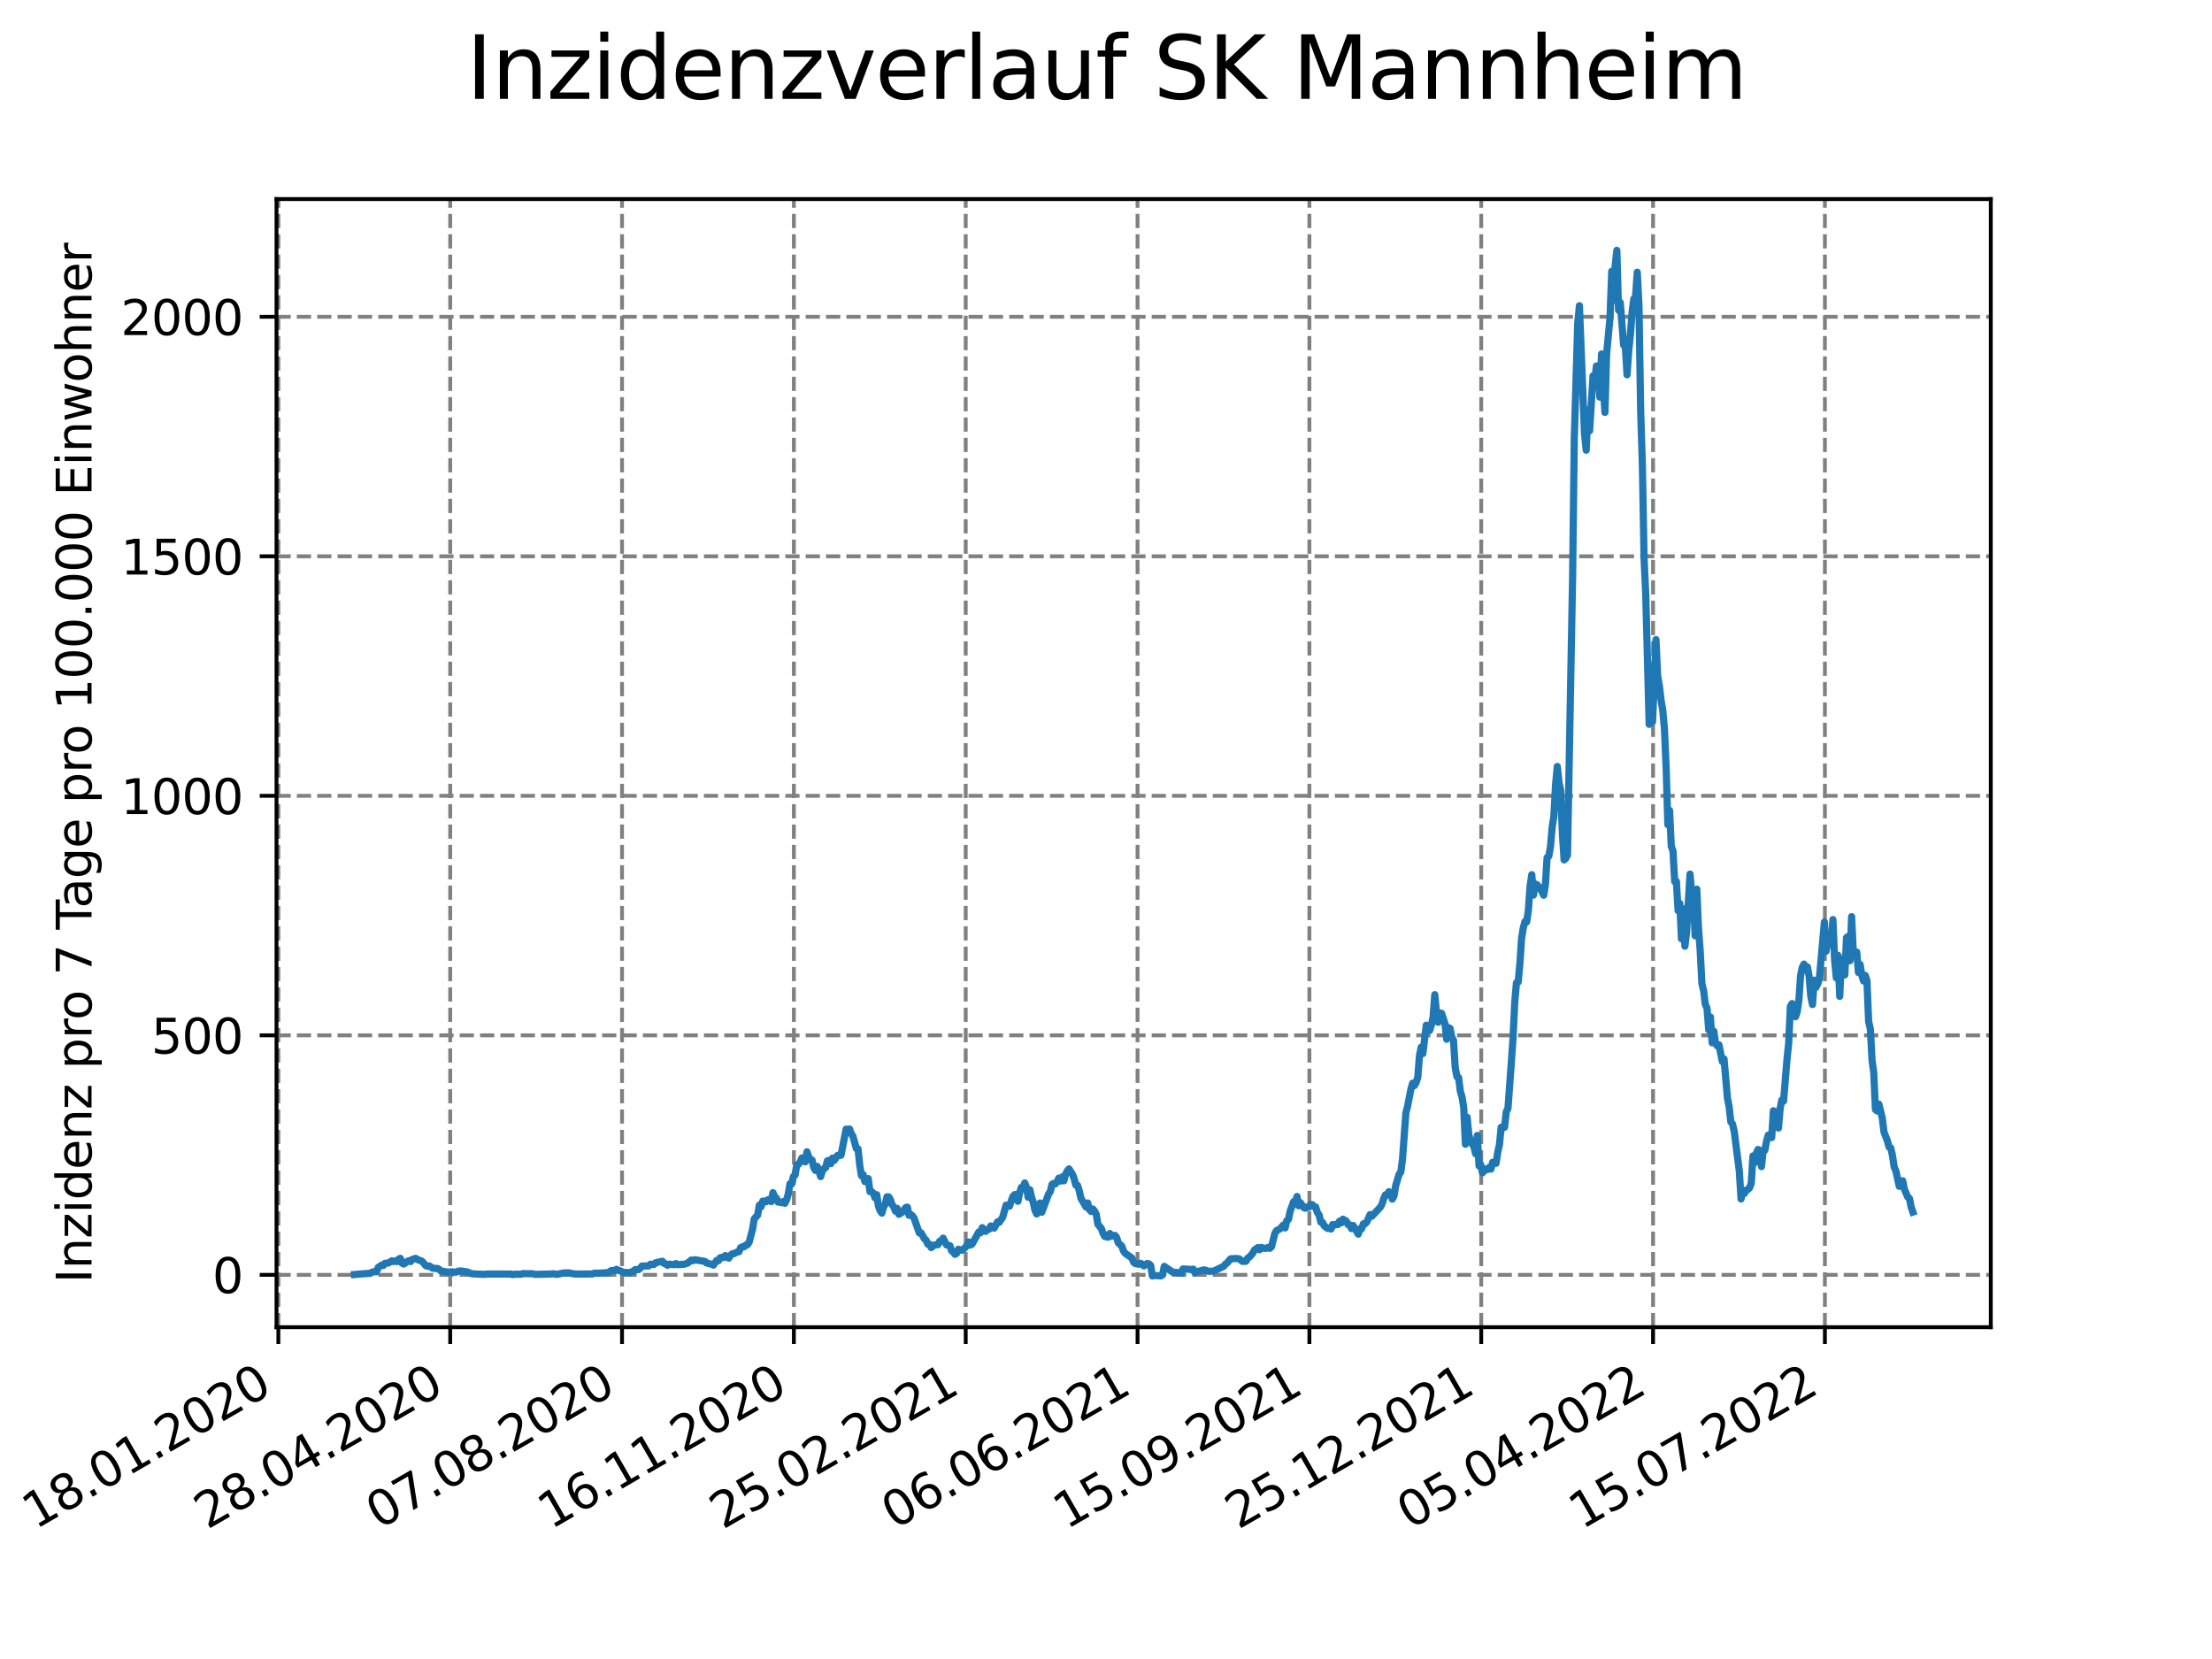 <?xml version="1.0" encoding="utf-8" standalone="no"?>
<!DOCTYPE svg PUBLIC "-//W3C//DTD SVG 1.1//EN"
  "http://www.w3.org/Graphics/SVG/1.1/DTD/svg11.dtd">
<svg xmlns:xlink="http://www.w3.org/1999/xlink" width="460.8pt" height="345.6pt" viewBox="0 0 460.8 345.6" xmlns="http://www.w3.org/2000/svg" version="1.1">
 <defs>
  <style type="text/css">*{stroke-linejoin: round; stroke-linecap: butt}</style>
 </defs>
 <g id="figure_1">
  <g id="patch_1">
   <path d="M 0 345.6 
L 460.8 345.6 
L 460.8 0 
L 0 0 
z
" style="fill: #ffffff"/>
  </g>
  <g id="axes_1">
   <g id="patch_2">
    <path d="M 57.6 276.48 
L 414.72 276.48 
L 414.72 41.472 
L 57.6 41.472 
z
" style="fill: #ffffff"/>
   </g>
   <g id="matplotlib.axis_1">
    <g id="xtick_1">
     <g id="line2d_1">
      <path d="M 57.987 276.48 
L 57.987 41.472 
" clip-path="url(#pa9a38a5e68)" style="fill: none; stroke-dasharray: 2.96,1.28; stroke-dashoffset: 0; stroke: #808080; stroke-width: 0.8"/>
     </g>
     <g id="line2d_2">
      <defs>
       <path id="m9f53b24ced" d="M 0 0 
L 0 3.5 
" style="stroke: #000000; stroke-width: 0.8"/>
      </defs>
      <g>
       <use xlink:href="#m9f53b24ced" x="57.987" y="276.48" style="stroke: #000000; stroke-width: 0.8"/>
      </g>
     </g>
     <g id="text_1">
      <!-- 18.01.2020 -->
      <g transform="translate(7.362 318.689)rotate(-30)scale(0.1 -0.1)">
       <defs>
        <path id="DejaVuSans-31" d="M 794 531 
L 1825 531 
L 1825 4091 
L 703 3866 
L 703 4441 
L 1819 4666 
L 2450 4666 
L 2450 531 
L 3481 531 
L 3481 0 
L 794 0 
L 794 531 
z
" transform="scale(0.016)"/>
        <path id="DejaVuSans-38" d="M 2034 2216 
Q 1584 2216 1326 1975 
Q 1069 1734 1069 1313 
Q 1069 891 1326 650 
Q 1584 409 2034 409 
Q 2484 409 2743 651 
Q 3003 894 3003 1313 
Q 3003 1734 2745 1975 
Q 2488 2216 2034 2216 
z
M 1403 2484 
Q 997 2584 770 2862 
Q 544 3141 544 3541 
Q 544 4100 942 4425 
Q 1341 4750 2034 4750 
Q 2731 4750 3128 4425 
Q 3525 4100 3525 3541 
Q 3525 3141 3298 2862 
Q 3072 2584 2669 2484 
Q 3125 2378 3379 2068 
Q 3634 1759 3634 1313 
Q 3634 634 3220 271 
Q 2806 -91 2034 -91 
Q 1263 -91 848 271 
Q 434 634 434 1313 
Q 434 1759 690 2068 
Q 947 2378 1403 2484 
z
M 1172 3481 
Q 1172 3119 1398 2916 
Q 1625 2713 2034 2713 
Q 2441 2713 2670 2916 
Q 2900 3119 2900 3481 
Q 2900 3844 2670 4047 
Q 2441 4250 2034 4250 
Q 1625 4250 1398 4047 
Q 1172 3844 1172 3481 
z
" transform="scale(0.016)"/>
        <path id="DejaVuSans-2e" d="M 684 794 
L 1344 794 
L 1344 0 
L 684 0 
L 684 794 
z
" transform="scale(0.016)"/>
        <path id="DejaVuSans-30" d="M 2034 4250 
Q 1547 4250 1301 3770 
Q 1056 3291 1056 2328 
Q 1056 1369 1301 889 
Q 1547 409 2034 409 
Q 2525 409 2770 889 
Q 3016 1369 3016 2328 
Q 3016 3291 2770 3770 
Q 2525 4250 2034 4250 
z
M 2034 4750 
Q 2819 4750 3233 4129 
Q 3647 3509 3647 2328 
Q 3647 1150 3233 529 
Q 2819 -91 2034 -91 
Q 1250 -91 836 529 
Q 422 1150 422 2328 
Q 422 3509 836 4129 
Q 1250 4750 2034 4750 
z
" transform="scale(0.016)"/>
        <path id="DejaVuSans-32" d="M 1228 531 
L 3431 531 
L 3431 0 
L 469 0 
L 469 531 
Q 828 903 1448 1529 
Q 2069 2156 2228 2338 
Q 2531 2678 2651 2914 
Q 2772 3150 2772 3378 
Q 2772 3750 2511 3984 
Q 2250 4219 1831 4219 
Q 1534 4219 1204 4116 
Q 875 4013 500 3803 
L 500 4441 
Q 881 4594 1212 4672 
Q 1544 4750 1819 4750 
Q 2544 4750 2975 4387 
Q 3406 4025 3406 3419 
Q 3406 3131 3298 2873 
Q 3191 2616 2906 2266 
Q 2828 2175 2409 1742 
Q 1991 1309 1228 531 
z
" transform="scale(0.016)"/>
       </defs>
       <use xlink:href="#DejaVuSans-31"/>
       <use xlink:href="#DejaVuSans-38" x="63.623"/>
       <use xlink:href="#DejaVuSans-2e" x="127.246"/>
       <use xlink:href="#DejaVuSans-30" x="159.033"/>
       <use xlink:href="#DejaVuSans-31" x="222.656"/>
       <use xlink:href="#DejaVuSans-2e" x="286.279"/>
       <use xlink:href="#DejaVuSans-32" x="318.066"/>
       <use xlink:href="#DejaVuSans-30" x="381.689"/>
       <use xlink:href="#DejaVuSans-32" x="445.312"/>
       <use xlink:href="#DejaVuSans-30" x="508.936"/>
      </g>
     </g>
    </g>
    <g id="xtick_2">
     <g id="line2d_3">
      <path d="M 93.784 276.48 
L 93.784 41.472 
" clip-path="url(#pa9a38a5e68)" style="fill: none; stroke-dasharray: 2.96,1.28; stroke-dashoffset: 0; stroke: #808080; stroke-width: 0.8"/>
     </g>
     <g id="line2d_4">
      <g>
       <use xlink:href="#m9f53b24ced" x="93.784" y="276.48" style="stroke: #000000; stroke-width: 0.8"/>
      </g>
     </g>
     <g id="text_2">
      <!-- 28.04.2020 -->
      <g transform="translate(43.159 318.689)rotate(-30)scale(0.1 -0.1)">
       <defs>
        <path id="DejaVuSans-34" d="M 2419 4116 
L 825 1625 
L 2419 1625 
L 2419 4116 
z
M 2253 4666 
L 3047 4666 
L 3047 1625 
L 3713 1625 
L 3713 1100 
L 3047 1100 
L 3047 0 
L 2419 0 
L 2419 1100 
L 313 1100 
L 313 1709 
L 2253 4666 
z
" transform="scale(0.016)"/>
       </defs>
       <use xlink:href="#DejaVuSans-32"/>
       <use xlink:href="#DejaVuSans-38" x="63.623"/>
       <use xlink:href="#DejaVuSans-2e" x="127.246"/>
       <use xlink:href="#DejaVuSans-30" x="159.033"/>
       <use xlink:href="#DejaVuSans-34" x="222.656"/>
       <use xlink:href="#DejaVuSans-2e" x="286.279"/>
       <use xlink:href="#DejaVuSans-32" x="318.066"/>
       <use xlink:href="#DejaVuSans-30" x="381.689"/>
       <use xlink:href="#DejaVuSans-32" x="445.312"/>
       <use xlink:href="#DejaVuSans-30" x="508.936"/>
      </g>
     </g>
    </g>
    <g id="xtick_3">
     <g id="line2d_5">
      <path d="M 129.581 276.48 
L 129.581 41.472 
" clip-path="url(#pa9a38a5e68)" style="fill: none; stroke-dasharray: 2.96,1.28; stroke-dashoffset: 0; stroke: #808080; stroke-width: 0.8"/>
     </g>
     <g id="line2d_6">
      <g>
       <use xlink:href="#m9f53b24ced" x="129.581" y="276.48" style="stroke: #000000; stroke-width: 0.8"/>
      </g>
     </g>
     <g id="text_3">
      <!-- 07.08.2020 -->
      <g transform="translate(78.956 318.689)rotate(-30)scale(0.1 -0.1)">
       <defs>
        <path id="DejaVuSans-37" d="M 525 4666 
L 3525 4666 
L 3525 4397 
L 1831 0 
L 1172 0 
L 2766 4134 
L 525 4134 
L 525 4666 
z
" transform="scale(0.016)"/>
       </defs>
       <use xlink:href="#DejaVuSans-30"/>
       <use xlink:href="#DejaVuSans-37" x="63.623"/>
       <use xlink:href="#DejaVuSans-2e" x="127.246"/>
       <use xlink:href="#DejaVuSans-30" x="159.033"/>
       <use xlink:href="#DejaVuSans-38" x="222.656"/>
       <use xlink:href="#DejaVuSans-2e" x="286.279"/>
       <use xlink:href="#DejaVuSans-32" x="318.066"/>
       <use xlink:href="#DejaVuSans-30" x="381.689"/>
       <use xlink:href="#DejaVuSans-32" x="445.312"/>
       <use xlink:href="#DejaVuSans-30" x="508.936"/>
      </g>
     </g>
    </g>
    <g id="xtick_4">
     <g id="line2d_7">
      <path d="M 165.378 276.48 
L 165.378 41.472 
" clip-path="url(#pa9a38a5e68)" style="fill: none; stroke-dasharray: 2.96,1.28; stroke-dashoffset: 0; stroke: #808080; stroke-width: 0.8"/>
     </g>
     <g id="line2d_8">
      <g>
       <use xlink:href="#m9f53b24ced" x="165.378" y="276.48" style="stroke: #000000; stroke-width: 0.8"/>
      </g>
     </g>
     <g id="text_4">
      <!-- 16.11.2020 -->
      <g transform="translate(114.753 318.689)rotate(-30)scale(0.1 -0.1)">
       <defs>
        <path id="DejaVuSans-36" d="M 2113 2584 
Q 1688 2584 1439 2293 
Q 1191 2003 1191 1497 
Q 1191 994 1439 701 
Q 1688 409 2113 409 
Q 2538 409 2786 701 
Q 3034 994 3034 1497 
Q 3034 2003 2786 2293 
Q 2538 2584 2113 2584 
z
M 3366 4563 
L 3366 3988 
Q 3128 4100 2886 4159 
Q 2644 4219 2406 4219 
Q 1781 4219 1451 3797 
Q 1122 3375 1075 2522 
Q 1259 2794 1537 2939 
Q 1816 3084 2150 3084 
Q 2853 3084 3261 2657 
Q 3669 2231 3669 1497 
Q 3669 778 3244 343 
Q 2819 -91 2113 -91 
Q 1303 -91 875 529 
Q 447 1150 447 2328 
Q 447 3434 972 4092 
Q 1497 4750 2381 4750 
Q 2619 4750 2861 4703 
Q 3103 4656 3366 4563 
z
" transform="scale(0.016)"/>
       </defs>
       <use xlink:href="#DejaVuSans-31"/>
       <use xlink:href="#DejaVuSans-36" x="63.623"/>
       <use xlink:href="#DejaVuSans-2e" x="127.246"/>
       <use xlink:href="#DejaVuSans-31" x="159.033"/>
       <use xlink:href="#DejaVuSans-31" x="222.656"/>
       <use xlink:href="#DejaVuSans-2e" x="286.279"/>
       <use xlink:href="#DejaVuSans-32" x="318.066"/>
       <use xlink:href="#DejaVuSans-30" x="381.689"/>
       <use xlink:href="#DejaVuSans-32" x="445.312"/>
       <use xlink:href="#DejaVuSans-30" x="508.936"/>
      </g>
     </g>
    </g>
    <g id="xtick_5">
     <g id="line2d_9">
      <path d="M 201.175 276.48 
L 201.175 41.472 
" clip-path="url(#pa9a38a5e68)" style="fill: none; stroke-dasharray: 2.96,1.28; stroke-dashoffset: 0; stroke: #808080; stroke-width: 0.8"/>
     </g>
     <g id="line2d_10">
      <g>
       <use xlink:href="#m9f53b24ced" x="201.175" y="276.48" style="stroke: #000000; stroke-width: 0.8"/>
      </g>
     </g>
     <g id="text_5">
      <!-- 25.02.2021 -->
      <g transform="translate(150.55 318.689)rotate(-30)scale(0.1 -0.1)">
       <defs>
        <path id="DejaVuSans-35" d="M 691 4666 
L 3169 4666 
L 3169 4134 
L 1269 4134 
L 1269 2991 
Q 1406 3038 1543 3061 
Q 1681 3084 1819 3084 
Q 2600 3084 3056 2656 
Q 3513 2228 3513 1497 
Q 3513 744 3044 326 
Q 2575 -91 1722 -91 
Q 1428 -91 1123 -41 
Q 819 9 494 109 
L 494 744 
Q 775 591 1075 516 
Q 1375 441 1709 441 
Q 2250 441 2565 725 
Q 2881 1009 2881 1497 
Q 2881 1984 2565 2268 
Q 2250 2553 1709 2553 
Q 1456 2553 1204 2497 
Q 953 2441 691 2322 
L 691 4666 
z
" transform="scale(0.016)"/>
       </defs>
       <use xlink:href="#DejaVuSans-32"/>
       <use xlink:href="#DejaVuSans-35" x="63.623"/>
       <use xlink:href="#DejaVuSans-2e" x="127.246"/>
       <use xlink:href="#DejaVuSans-30" x="159.033"/>
       <use xlink:href="#DejaVuSans-32" x="222.656"/>
       <use xlink:href="#DejaVuSans-2e" x="286.279"/>
       <use xlink:href="#DejaVuSans-32" x="318.066"/>
       <use xlink:href="#DejaVuSans-30" x="381.689"/>
       <use xlink:href="#DejaVuSans-32" x="445.312"/>
       <use xlink:href="#DejaVuSans-31" x="508.936"/>
      </g>
     </g>
    </g>
    <g id="xtick_6">
     <g id="line2d_11">
      <path d="M 236.972 276.48 
L 236.972 41.472 
" clip-path="url(#pa9a38a5e68)" style="fill: none; stroke-dasharray: 2.96,1.28; stroke-dashoffset: 0; stroke: #808080; stroke-width: 0.8"/>
     </g>
     <g id="line2d_12">
      <g>
       <use xlink:href="#m9f53b24ced" x="236.972" y="276.48" style="stroke: #000000; stroke-width: 0.8"/>
      </g>
     </g>
     <g id="text_6">
      <!-- 06.06.2021 -->
      <g transform="translate(186.347 318.689)rotate(-30)scale(0.1 -0.1)">
       <use xlink:href="#DejaVuSans-30"/>
       <use xlink:href="#DejaVuSans-36" x="63.623"/>
       <use xlink:href="#DejaVuSans-2e" x="127.246"/>
       <use xlink:href="#DejaVuSans-30" x="159.033"/>
       <use xlink:href="#DejaVuSans-36" x="222.656"/>
       <use xlink:href="#DejaVuSans-2e" x="286.279"/>
       <use xlink:href="#DejaVuSans-32" x="318.066"/>
       <use xlink:href="#DejaVuSans-30" x="381.689"/>
       <use xlink:href="#DejaVuSans-32" x="445.312"/>
       <use xlink:href="#DejaVuSans-31" x="508.936"/>
      </g>
     </g>
    </g>
    <g id="xtick_7">
     <g id="line2d_13">
      <path d="M 272.769 276.48 
L 272.769 41.472 
" clip-path="url(#pa9a38a5e68)" style="fill: none; stroke-dasharray: 2.96,1.28; stroke-dashoffset: 0; stroke: #808080; stroke-width: 0.8"/>
     </g>
     <g id="line2d_14">
      <g>
       <use xlink:href="#m9f53b24ced" x="272.769" y="276.48" style="stroke: #000000; stroke-width: 0.8"/>
      </g>
     </g>
     <g id="text_7">
      <!-- 15.09.2021 -->
      <g transform="translate(222.144 318.689)rotate(-30)scale(0.1 -0.1)">
       <defs>
        <path id="DejaVuSans-39" d="M 703 97 
L 703 672 
Q 941 559 1184 500 
Q 1428 441 1663 441 
Q 2288 441 2617 861 
Q 2947 1281 2994 2138 
Q 2813 1869 2534 1725 
Q 2256 1581 1919 1581 
Q 1219 1581 811 2004 
Q 403 2428 403 3163 
Q 403 3881 828 4315 
Q 1253 4750 1959 4750 
Q 2769 4750 3195 4129 
Q 3622 3509 3622 2328 
Q 3622 1225 3098 567 
Q 2575 -91 1691 -91 
Q 1453 -91 1209 -44 
Q 966 3 703 97 
z
M 1959 2075 
Q 2384 2075 2632 2365 
Q 2881 2656 2881 3163 
Q 2881 3666 2632 3958 
Q 2384 4250 1959 4250 
Q 1534 4250 1286 3958 
Q 1038 3666 1038 3163 
Q 1038 2656 1286 2365 
Q 1534 2075 1959 2075 
z
" transform="scale(0.016)"/>
       </defs>
       <use xlink:href="#DejaVuSans-31"/>
       <use xlink:href="#DejaVuSans-35" x="63.623"/>
       <use xlink:href="#DejaVuSans-2e" x="127.246"/>
       <use xlink:href="#DejaVuSans-30" x="159.033"/>
       <use xlink:href="#DejaVuSans-39" x="222.656"/>
       <use xlink:href="#DejaVuSans-2e" x="286.279"/>
       <use xlink:href="#DejaVuSans-32" x="318.066"/>
       <use xlink:href="#DejaVuSans-30" x="381.689"/>
       <use xlink:href="#DejaVuSans-32" x="445.312"/>
       <use xlink:href="#DejaVuSans-31" x="508.936"/>
      </g>
     </g>
    </g>
    <g id="xtick_8">
     <g id="line2d_15">
      <path d="M 308.566 276.48 
L 308.566 41.472 
" clip-path="url(#pa9a38a5e68)" style="fill: none; stroke-dasharray: 2.96,1.28; stroke-dashoffset: 0; stroke: #808080; stroke-width: 0.8"/>
     </g>
     <g id="line2d_16">
      <g>
       <use xlink:href="#m9f53b24ced" x="308.566" y="276.48" style="stroke: #000000; stroke-width: 0.8"/>
      </g>
     </g>
     <g id="text_8">
      <!-- 25.12.2021 -->
      <g transform="translate(257.941 318.689)rotate(-30)scale(0.1 -0.1)">
       <use xlink:href="#DejaVuSans-32"/>
       <use xlink:href="#DejaVuSans-35" x="63.623"/>
       <use xlink:href="#DejaVuSans-2e" x="127.246"/>
       <use xlink:href="#DejaVuSans-31" x="159.033"/>
       <use xlink:href="#DejaVuSans-32" x="222.656"/>
       <use xlink:href="#DejaVuSans-2e" x="286.279"/>
       <use xlink:href="#DejaVuSans-32" x="318.066"/>
       <use xlink:href="#DejaVuSans-30" x="381.689"/>
       <use xlink:href="#DejaVuSans-32" x="445.312"/>
       <use xlink:href="#DejaVuSans-31" x="508.936"/>
      </g>
     </g>
    </g>
    <g id="xtick_9">
     <g id="line2d_17">
      <path d="M 344.363 276.48 
L 344.363 41.472 
" clip-path="url(#pa9a38a5e68)" style="fill: none; stroke-dasharray: 2.96,1.28; stroke-dashoffset: 0; stroke: #808080; stroke-width: 0.8"/>
     </g>
     <g id="line2d_18">
      <g>
       <use xlink:href="#m9f53b24ced" x="344.363" y="276.48" style="stroke: #000000; stroke-width: 0.8"/>
      </g>
     </g>
     <g id="text_9">
      <!-- 05.04.2022 -->
      <g transform="translate(293.738 318.689)rotate(-30)scale(0.1 -0.1)">
       <use xlink:href="#DejaVuSans-30"/>
       <use xlink:href="#DejaVuSans-35" x="63.623"/>
       <use xlink:href="#DejaVuSans-2e" x="127.246"/>
       <use xlink:href="#DejaVuSans-30" x="159.033"/>
       <use xlink:href="#DejaVuSans-34" x="222.656"/>
       <use xlink:href="#DejaVuSans-2e" x="286.279"/>
       <use xlink:href="#DejaVuSans-32" x="318.066"/>
       <use xlink:href="#DejaVuSans-30" x="381.689"/>
       <use xlink:href="#DejaVuSans-32" x="445.312"/>
       <use xlink:href="#DejaVuSans-32" x="508.936"/>
      </g>
     </g>
    </g>
    <g id="xtick_10">
     <g id="line2d_19">
      <path d="M 380.16 276.48 
L 380.16 41.472 
" clip-path="url(#pa9a38a5e68)" style="fill: none; stroke-dasharray: 2.96,1.28; stroke-dashoffset: 0; stroke: #808080; stroke-width: 0.8"/>
     </g>
     <g id="line2d_20">
      <g>
       <use xlink:href="#m9f53b24ced" x="380.16" y="276.48" style="stroke: #000000; stroke-width: 0.8"/>
      </g>
     </g>
     <g id="text_10">
      <!-- 15.07.2022 -->
      <g transform="translate(329.535 318.689)rotate(-30)scale(0.1 -0.1)">
       <use xlink:href="#DejaVuSans-31"/>
       <use xlink:href="#DejaVuSans-35" x="63.623"/>
       <use xlink:href="#DejaVuSans-2e" x="127.246"/>
       <use xlink:href="#DejaVuSans-30" x="159.033"/>
       <use xlink:href="#DejaVuSans-37" x="222.656"/>
       <use xlink:href="#DejaVuSans-2e" x="286.279"/>
       <use xlink:href="#DejaVuSans-32" x="318.066"/>
       <use xlink:href="#DejaVuSans-30" x="381.689"/>
       <use xlink:href="#DejaVuSans-32" x="445.312"/>
       <use xlink:href="#DejaVuSans-32" x="508.936"/>
      </g>
     </g>
    </g>
   </g>
   <g id="matplotlib.axis_2">
    <g id="ytick_1">
     <g id="line2d_21">
      <path d="M 57.6 265.573 
L 414.72 265.573 
" clip-path="url(#pa9a38a5e68)" style="fill: none; stroke-dasharray: 2.96,1.28; stroke-dashoffset: 0; stroke: #808080; stroke-width: 0.8"/>
     </g>
     <g id="line2d_22">
      <defs>
       <path id="mf87f119d22" d="M 0 0 
L -3.5 0 
" style="stroke: #000000; stroke-width: 0.8"/>
      </defs>
      <g>
       <use xlink:href="#mf87f119d22" x="57.6" y="265.573" style="stroke: #000000; stroke-width: 0.8"/>
      </g>
     </g>
     <g id="text_11">
      <!-- 0 -->
      <g transform="translate(44.237 269.372)scale(0.1 -0.1)">
       <use xlink:href="#DejaVuSans-30"/>
      </g>
     </g>
    </g>
    <g id="ytick_2">
     <g id="line2d_23">
      <path d="M 57.6 215.678 
L 414.72 215.678 
" clip-path="url(#pa9a38a5e68)" style="fill: none; stroke-dasharray: 2.96,1.28; stroke-dashoffset: 0; stroke: #808080; stroke-width: 0.8"/>
     </g>
     <g id="line2d_24">
      <g>
       <use xlink:href="#mf87f119d22" x="57.6" y="215.678" style="stroke: #000000; stroke-width: 0.8"/>
      </g>
     </g>
     <g id="text_12">
      <!-- 500 -->
      <g transform="translate(31.512 219.477)scale(0.1 -0.1)">
       <use xlink:href="#DejaVuSans-35"/>
       <use xlink:href="#DejaVuSans-30" x="63.623"/>
       <use xlink:href="#DejaVuSans-30" x="127.246"/>
      </g>
     </g>
    </g>
    <g id="ytick_3">
     <g id="line2d_25">
      <path d="M 57.6 165.783 
L 414.72 165.783 
" clip-path="url(#pa9a38a5e68)" style="fill: none; stroke-dasharray: 2.96,1.28; stroke-dashoffset: 0; stroke: #808080; stroke-width: 0.8"/>
     </g>
     <g id="line2d_26">
      <g>
       <use xlink:href="#mf87f119d22" x="57.6" y="165.783" style="stroke: #000000; stroke-width: 0.8"/>
      </g>
     </g>
     <g id="text_13">
      <!-- 1000 -->
      <g transform="translate(25.15 169.583)scale(0.1 -0.1)">
       <use xlink:href="#DejaVuSans-31"/>
       <use xlink:href="#DejaVuSans-30" x="63.623"/>
       <use xlink:href="#DejaVuSans-30" x="127.246"/>
       <use xlink:href="#DejaVuSans-30" x="190.869"/>
      </g>
     </g>
    </g>
    <g id="ytick_4">
     <g id="line2d_27">
      <path d="M 57.6 115.888 
L 414.72 115.888 
" clip-path="url(#pa9a38a5e68)" style="fill: none; stroke-dasharray: 2.96,1.28; stroke-dashoffset: 0; stroke: #808080; stroke-width: 0.8"/>
     </g>
     <g id="line2d_28">
      <g>
       <use xlink:href="#mf87f119d22" x="57.6" y="115.888" style="stroke: #000000; stroke-width: 0.8"/>
      </g>
     </g>
     <g id="text_14">
      <!-- 1500 -->
      <g transform="translate(25.15 119.688)scale(0.1 -0.1)">
       <use xlink:href="#DejaVuSans-31"/>
       <use xlink:href="#DejaVuSans-35" x="63.623"/>
       <use xlink:href="#DejaVuSans-30" x="127.246"/>
       <use xlink:href="#DejaVuSans-30" x="190.869"/>
      </g>
     </g>
    </g>
    <g id="ytick_5">
     <g id="line2d_29">
      <path d="M 57.6 65.994 
L 414.72 65.994 
" clip-path="url(#pa9a38a5e68)" style="fill: none; stroke-dasharray: 2.96,1.28; stroke-dashoffset: 0; stroke: #808080; stroke-width: 0.8"/>
     </g>
     <g id="line2d_30">
      <g>
       <use xlink:href="#mf87f119d22" x="57.6" y="65.994" style="stroke: #000000; stroke-width: 0.8"/>
      </g>
     </g>
     <g id="text_15">
      <!-- 2000 -->
      <g transform="translate(25.15 69.793)scale(0.1 -0.1)">
       <use xlink:href="#DejaVuSans-32"/>
       <use xlink:href="#DejaVuSans-30" x="63.623"/>
       <use xlink:href="#DejaVuSans-30" x="127.246"/>
       <use xlink:href="#DejaVuSans-30" x="190.869"/>
      </g>
     </g>
    </g>
    <g id="text_16">
     <!-- Inzidenz pro 7 Tage pro 100.000 Einwohner -->
     <g transform="translate(19.07 267.301)rotate(-90)scale(0.1 -0.1)">
      <defs>
       <path id="DejaVuSans-49" d="M 628 4666 
L 1259 4666 
L 1259 0 
L 628 0 
L 628 4666 
z
" transform="scale(0.016)"/>
       <path id="DejaVuSans-6e" d="M 3513 2113 
L 3513 0 
L 2938 0 
L 2938 2094 
Q 2938 2591 2744 2837 
Q 2550 3084 2163 3084 
Q 1697 3084 1428 2787 
Q 1159 2491 1159 1978 
L 1159 0 
L 581 0 
L 581 3500 
L 1159 3500 
L 1159 2956 
Q 1366 3272 1645 3428 
Q 1925 3584 2291 3584 
Q 2894 3584 3203 3211 
Q 3513 2838 3513 2113 
z
" transform="scale(0.016)"/>
       <path id="DejaVuSans-7a" d="M 353 3500 
L 3084 3500 
L 3084 2975 
L 922 459 
L 3084 459 
L 3084 0 
L 275 0 
L 275 525 
L 2438 3041 
L 353 3041 
L 353 3500 
z
" transform="scale(0.016)"/>
       <path id="DejaVuSans-69" d="M 603 3500 
L 1178 3500 
L 1178 0 
L 603 0 
L 603 3500 
z
M 603 4863 
L 1178 4863 
L 1178 4134 
L 603 4134 
L 603 4863 
z
" transform="scale(0.016)"/>
       <path id="DejaVuSans-64" d="M 2906 2969 
L 2906 4863 
L 3481 4863 
L 3481 0 
L 2906 0 
L 2906 525 
Q 2725 213 2448 61 
Q 2172 -91 1784 -91 
Q 1150 -91 751 415 
Q 353 922 353 1747 
Q 353 2572 751 3078 
Q 1150 3584 1784 3584 
Q 2172 3584 2448 3432 
Q 2725 3281 2906 2969 
z
M 947 1747 
Q 947 1113 1208 752 
Q 1469 391 1925 391 
Q 2381 391 2643 752 
Q 2906 1113 2906 1747 
Q 2906 2381 2643 2742 
Q 2381 3103 1925 3103 
Q 1469 3103 1208 2742 
Q 947 2381 947 1747 
z
" transform="scale(0.016)"/>
       <path id="DejaVuSans-65" d="M 3597 1894 
L 3597 1613 
L 953 1613 
Q 991 1019 1311 708 
Q 1631 397 2203 397 
Q 2534 397 2845 478 
Q 3156 559 3463 722 
L 3463 178 
Q 3153 47 2828 -22 
Q 2503 -91 2169 -91 
Q 1331 -91 842 396 
Q 353 884 353 1716 
Q 353 2575 817 3079 
Q 1281 3584 2069 3584 
Q 2775 3584 3186 3129 
Q 3597 2675 3597 1894 
z
M 3022 2063 
Q 3016 2534 2758 2815 
Q 2500 3097 2075 3097 
Q 1594 3097 1305 2825 
Q 1016 2553 972 2059 
L 3022 2063 
z
" transform="scale(0.016)"/>
       <path id="DejaVuSans-20" transform="scale(0.016)"/>
       <path id="DejaVuSans-70" d="M 1159 525 
L 1159 -1331 
L 581 -1331 
L 581 3500 
L 1159 3500 
L 1159 2969 
Q 1341 3281 1617 3432 
Q 1894 3584 2278 3584 
Q 2916 3584 3314 3078 
Q 3713 2572 3713 1747 
Q 3713 922 3314 415 
Q 2916 -91 2278 -91 
Q 1894 -91 1617 61 
Q 1341 213 1159 525 
z
M 3116 1747 
Q 3116 2381 2855 2742 
Q 2594 3103 2138 3103 
Q 1681 3103 1420 2742 
Q 1159 2381 1159 1747 
Q 1159 1113 1420 752 
Q 1681 391 2138 391 
Q 2594 391 2855 752 
Q 3116 1113 3116 1747 
z
" transform="scale(0.016)"/>
       <path id="DejaVuSans-72" d="M 2631 2963 
Q 2534 3019 2420 3045 
Q 2306 3072 2169 3072 
Q 1681 3072 1420 2755 
Q 1159 2438 1159 1844 
L 1159 0 
L 581 0 
L 581 3500 
L 1159 3500 
L 1159 2956 
Q 1341 3275 1631 3429 
Q 1922 3584 2338 3584 
Q 2397 3584 2469 3576 
Q 2541 3569 2628 3553 
L 2631 2963 
z
" transform="scale(0.016)"/>
       <path id="DejaVuSans-6f" d="M 1959 3097 
Q 1497 3097 1228 2736 
Q 959 2375 959 1747 
Q 959 1119 1226 758 
Q 1494 397 1959 397 
Q 2419 397 2687 759 
Q 2956 1122 2956 1747 
Q 2956 2369 2687 2733 
Q 2419 3097 1959 3097 
z
M 1959 3584 
Q 2709 3584 3137 3096 
Q 3566 2609 3566 1747 
Q 3566 888 3137 398 
Q 2709 -91 1959 -91 
Q 1206 -91 779 398 
Q 353 888 353 1747 
Q 353 2609 779 3096 
Q 1206 3584 1959 3584 
z
" transform="scale(0.016)"/>
       <path id="DejaVuSans-54" d="M -19 4666 
L 3928 4666 
L 3928 4134 
L 2272 4134 
L 2272 0 
L 1638 0 
L 1638 4134 
L -19 4134 
L -19 4666 
z
" transform="scale(0.016)"/>
       <path id="DejaVuSans-61" d="M 2194 1759 
Q 1497 1759 1228 1600 
Q 959 1441 959 1056 
Q 959 750 1161 570 
Q 1363 391 1709 391 
Q 2188 391 2477 730 
Q 2766 1069 2766 1631 
L 2766 1759 
L 2194 1759 
z
M 3341 1997 
L 3341 0 
L 2766 0 
L 2766 531 
Q 2569 213 2275 61 
Q 1981 -91 1556 -91 
Q 1019 -91 701 211 
Q 384 513 384 1019 
Q 384 1609 779 1909 
Q 1175 2209 1959 2209 
L 2766 2209 
L 2766 2266 
Q 2766 2663 2505 2880 
Q 2244 3097 1772 3097 
Q 1472 3097 1187 3025 
Q 903 2953 641 2809 
L 641 3341 
Q 956 3463 1253 3523 
Q 1550 3584 1831 3584 
Q 2591 3584 2966 3190 
Q 3341 2797 3341 1997 
z
" transform="scale(0.016)"/>
       <path id="DejaVuSans-67" d="M 2906 1791 
Q 2906 2416 2648 2759 
Q 2391 3103 1925 3103 
Q 1463 3103 1205 2759 
Q 947 2416 947 1791 
Q 947 1169 1205 825 
Q 1463 481 1925 481 
Q 2391 481 2648 825 
Q 2906 1169 2906 1791 
z
M 3481 434 
Q 3481 -459 3084 -895 
Q 2688 -1331 1869 -1331 
Q 1566 -1331 1297 -1286 
Q 1028 -1241 775 -1147 
L 775 -588 
Q 1028 -725 1275 -790 
Q 1522 -856 1778 -856 
Q 2344 -856 2625 -561 
Q 2906 -266 2906 331 
L 2906 616 
Q 2728 306 2450 153 
Q 2172 0 1784 0 
Q 1141 0 747 490 
Q 353 981 353 1791 
Q 353 2603 747 3093 
Q 1141 3584 1784 3584 
Q 2172 3584 2450 3431 
Q 2728 3278 2906 2969 
L 2906 3500 
L 3481 3500 
L 3481 434 
z
" transform="scale(0.016)"/>
       <path id="DejaVuSans-45" d="M 628 4666 
L 3578 4666 
L 3578 4134 
L 1259 4134 
L 1259 2753 
L 3481 2753 
L 3481 2222 
L 1259 2222 
L 1259 531 
L 3634 531 
L 3634 0 
L 628 0 
L 628 4666 
z
" transform="scale(0.016)"/>
       <path id="DejaVuSans-77" d="M 269 3500 
L 844 3500 
L 1563 769 
L 2278 3500 
L 2956 3500 
L 3675 769 
L 4391 3500 
L 4966 3500 
L 4050 0 
L 3372 0 
L 2619 2869 
L 1863 0 
L 1184 0 
L 269 3500 
z
" transform="scale(0.016)"/>
       <path id="DejaVuSans-68" d="M 3513 2113 
L 3513 0 
L 2938 0 
L 2938 2094 
Q 2938 2591 2744 2837 
Q 2550 3084 2163 3084 
Q 1697 3084 1428 2787 
Q 1159 2491 1159 1978 
L 1159 0 
L 581 0 
L 581 4863 
L 1159 4863 
L 1159 2956 
Q 1366 3272 1645 3428 
Q 1925 3584 2291 3584 
Q 2894 3584 3203 3211 
Q 3513 2838 3513 2113 
z
" transform="scale(0.016)"/>
      </defs>
      <use xlink:href="#DejaVuSans-49"/>
      <use xlink:href="#DejaVuSans-6e" x="29.492"/>
      <use xlink:href="#DejaVuSans-7a" x="92.871"/>
      <use xlink:href="#DejaVuSans-69" x="145.361"/>
      <use xlink:href="#DejaVuSans-64" x="173.145"/>
      <use xlink:href="#DejaVuSans-65" x="236.621"/>
      <use xlink:href="#DejaVuSans-6e" x="298.145"/>
      <use xlink:href="#DejaVuSans-7a" x="361.523"/>
      <use xlink:href="#DejaVuSans-20" x="414.014"/>
      <use xlink:href="#DejaVuSans-70" x="445.801"/>
      <use xlink:href="#DejaVuSans-72" x="509.277"/>
      <use xlink:href="#DejaVuSans-6f" x="548.141"/>
      <use xlink:href="#DejaVuSans-20" x="609.322"/>
      <use xlink:href="#DejaVuSans-37" x="641.109"/>
      <use xlink:href="#DejaVuSans-20" x="704.732"/>
      <use xlink:href="#DejaVuSans-54" x="736.52"/>
      <use xlink:href="#DejaVuSans-61" x="781.104"/>
      <use xlink:href="#DejaVuSans-67" x="842.383"/>
      <use xlink:href="#DejaVuSans-65" x="905.859"/>
      <use xlink:href="#DejaVuSans-20" x="967.383"/>
      <use xlink:href="#DejaVuSans-70" x="999.17"/>
      <use xlink:href="#DejaVuSans-72" x="1062.646"/>
      <use xlink:href="#DejaVuSans-6f" x="1101.51"/>
      <use xlink:href="#DejaVuSans-20" x="1162.691"/>
      <use xlink:href="#DejaVuSans-31" x="1194.479"/>
      <use xlink:href="#DejaVuSans-30" x="1258.102"/>
      <use xlink:href="#DejaVuSans-30" x="1321.725"/>
      <use xlink:href="#DejaVuSans-2e" x="1385.348"/>
      <use xlink:href="#DejaVuSans-30" x="1417.135"/>
      <use xlink:href="#DejaVuSans-30" x="1480.758"/>
      <use xlink:href="#DejaVuSans-30" x="1544.381"/>
      <use xlink:href="#DejaVuSans-20" x="1608.004"/>
      <use xlink:href="#DejaVuSans-45" x="1639.791"/>
      <use xlink:href="#DejaVuSans-69" x="1702.975"/>
      <use xlink:href="#DejaVuSans-6e" x="1730.758"/>
      <use xlink:href="#DejaVuSans-77" x="1794.137"/>
      <use xlink:href="#DejaVuSans-6f" x="1875.924"/>
      <use xlink:href="#DejaVuSans-68" x="1937.105"/>
      <use xlink:href="#DejaVuSans-6e" x="2000.484"/>
      <use xlink:href="#DejaVuSans-65" x="2063.863"/>
      <use xlink:href="#DejaVuSans-72" x="2125.387"/>
     </g>
    </g>
   </g>
   <g id="line2d_31">
    <path d="M 73.833 265.509 
L 74.896 265.412 
L 77.023 265.252 
L 77.731 264.931 
L 78.44 264.931 
L 78.795 264.031 
L 79.504 263.549 
L 79.858 263.614 
L 80.212 263.164 
L 80.921 263.1 
L 81.63 262.65 
L 81.985 262.81 
L 82.339 262.682 
L 82.693 262.81 
L 83.048 262.297 
L 83.402 262.136 
L 83.757 263.132 
L 84.111 263.324 
L 84.82 262.81 
L 85.174 262.618 
L 85.529 262.81 
L 85.883 262.361 
L 86.592 262.136 
L 86.947 262.393 
L 87.655 262.618 
L 88.01 262.843 
L 88.719 263.678 
L 89.073 263.806 
L 89.427 263.71 
L 90.136 264.192 
L 91.2 264.256 
L 91.908 264.77 
L 92.972 264.963 
L 93.681 265.027 
L 94.035 264.931 
L 94.744 265.027 
L 95.098 264.995 
L 95.453 264.802 
L 96.162 264.77 
L 96.87 264.898 
L 97.225 264.931 
L 98.288 265.348 
L 100.769 265.477 
L 101.478 265.412 
L 106.44 265.412 
L 106.794 265.541 
L 107.149 265.444 
L 108.212 265.444 
L 108.567 265.444 
L 108.921 265.316 
L 111.047 265.348 
L 111.402 265.477 
L 114.592 265.412 
L 115.301 265.348 
L 116.009 265.477 
L 117.427 265.188 
L 118.49 265.155 
L 119.554 265.38 
L 120.971 265.412 
L 123.452 265.38 
L 123.807 265.22 
L 124.87 265.22 
L 126.642 265.123 
L 127.351 264.674 
L 128.06 264.674 
L 128.414 264.417 
L 128.769 264.641 
L 129.123 264.706 
L 129.832 265.059 
L 131.25 265.123 
L 131.604 264.931 
L 131.959 264.866 
L 132.313 264.481 
L 133.022 264.481 
L 133.376 264.192 
L 133.731 263.742 
L 135.148 263.71 
L 135.503 263.357 
L 136.212 263.421 
L 136.566 263.067 
L 137.984 262.746 
L 138.338 263.196 
L 138.693 263.292 
L 139.047 263.581 
L 139.402 263.357 
L 140.465 263.453 
L 140.819 263.228 
L 141.174 263.453 
L 142.591 263.357 
L 143.3 263.1 
L 144.009 262.489 
L 144.364 262.618 
L 144.718 262.425 
L 146.845 262.778 
L 147.199 263.1 
L 147.908 263.292 
L 148.262 263.357 
L 148.617 263.549 
L 149.326 262.553 
L 149.68 262.618 
L 150.034 262.007 
L 150.389 261.911 
L 150.743 261.975 
L 151.098 261.558 
L 151.807 262.104 
L 152.161 261.526 
L 152.515 261.204 
L 152.87 261.172 
L 153.579 260.819 
L 153.933 260.755 
L 154.288 259.919 
L 154.642 259.727 
L 154.996 259.727 
L 155.351 259.373 
L 155.705 259.309 
L 156.06 258.763 
L 156.768 256.097 
L 157.123 253.913 
L 157.832 253.11 
L 158.186 251.054 
L 158.541 251.407 
L 158.895 250.219 
L 159.249 250.219 
L 159.604 250.347 
L 159.958 249.93 
L 160.313 249.865 
L 160.667 250.315 
L 161.022 248.452 
L 161.376 249.351 
L 161.73 249.576 
L 162.085 250.411 
L 162.439 250.411 
L 162.794 250.54 
L 163.148 250.315 
L 163.503 250.668 
L 163.857 249.93 
L 164.211 248.741 
L 164.566 246.589 
L 164.92 246.653 
L 165.275 245.111 
L 165.629 244.79 
L 165.984 242.67 
L 166.338 242.541 
L 166.692 242.092 
L 167.047 241.224 
L 167.401 241.257 
L 167.756 242.028 
L 168.11 239.94 
L 168.465 241 
L 168.819 241.514 
L 169.173 241.674 
L 169.528 243.248 
L 169.882 243.826 
L 170.237 242.991 
L 170.591 243.794 
L 170.946 245.111 
L 171.3 243.955 
L 171.654 243.441 
L 172.009 243.216 
L 172.363 241.803 
L 172.718 241.738 
L 173.072 242.413 
L 173.427 241.257 
L 173.781 241.738 
L 174.49 240.678 
L 174.844 240.743 
L 175.199 240.646 
L 176.262 235.218 
L 176.616 235.282 
L 176.971 235.186 
L 177.325 236.117 
L 177.68 236.695 
L 178.389 239.265 
L 178.743 239.329 
L 179.097 242.702 
L 179.452 244.918 
L 179.806 244.694 
L 180.161 246.139 
L 180.515 246.075 
L 180.869 245.529 
L 181.224 248.227 
L 181.578 248.227 
L 181.933 248.58 
L 182.287 249.544 
L 182.642 248.87 
L 182.996 251.279 
L 183.35 252.21 
L 183.705 252.724 
L 184.059 251.439 
L 184.414 250.861 
L 184.768 249.319 
L 185.123 249.319 
L 185.477 249.897 
L 185.831 250.957 
L 186.186 251.407 
L 186.54 252.307 
L 186.895 251.728 
L 187.249 252.949 
L 187.958 252.531 
L 188.667 251.568 
L 189.021 251.471 
L 189.376 253.174 
L 189.73 253.013 
L 190.085 253.27 
L 190.439 253.816 
L 191.502 256.836 
L 191.857 256.804 
L 192.566 258.056 
L 192.92 258.346 
L 193.274 259.181 
L 193.629 259.181 
L 193.983 259.887 
L 194.692 259.341 
L 195.401 259.277 
L 195.755 258.57 
L 196.11 258.474 
L 196.464 257.928 
L 197.173 259.341 
L 197.882 259.502 
L 198.236 260.562 
L 198.591 260.819 
L 198.945 261.301 
L 199.3 261.076 
L 199.654 260.241 
L 200.363 260.466 
L 201.072 259.887 
L 201.426 259.438 
L 201.781 258.731 
L 202.135 259.373 
L 202.489 259.181 
L 203.907 256.643 
L 204.262 256.804 
L 204.616 255.744 
L 205.325 256.515 
L 205.679 256.161 
L 206.034 256.065 
L 206.388 255.39 
L 206.743 255.744 
L 207.097 255.84 
L 207.806 254.523 
L 208.16 254.619 
L 208.869 253.591 
L 209.578 251.054 
L 210.287 251.279 
L 210.996 249.255 
L 211.35 248.87 
L 211.705 248.837 
L 212.059 250.251 
L 212.413 248.42 
L 212.768 247.36 
L 213.122 247.488 
L 213.477 246.428 
L 213.831 247.36 
L 214.186 249.416 
L 214.54 247.842 
L 214.894 249.416 
L 215.249 250.476 
L 215.603 252.114 
L 215.958 252.885 
L 216.312 252.403 
L 216.667 250.604 
L 217.021 252.531 
L 218.439 248.741 
L 218.793 248.227 
L 219.148 246.749 
L 219.502 246.525 
L 219.856 246.621 
L 220.211 246.171 
L 220.565 245.432 
L 220.92 246.043 
L 221.274 245.175 
L 221.629 245.979 
L 221.983 244.597 
L 222.337 243.923 
L 222.692 243.505 
L 223.401 244.597 
L 223.755 245.529 
L 224.11 246.878 
L 224.464 246.91 
L 224.818 248.002 
L 225.173 249.608 
L 226.236 251.439 
L 226.59 250.604 
L 226.945 251.985 
L 227.299 252.371 
L 227.654 251.857 
L 228.008 252.274 
L 228.363 252.949 
L 228.717 255.069 
L 229.426 255.904 
L 229.78 256.932 
L 230.135 257.575 
L 230.844 257.735 
L 231.198 256.964 
L 231.552 257.51 
L 232.261 257.35 
L 232.616 257.799 
L 232.97 258.924 
L 233.679 259.566 
L 234.033 260.562 
L 234.388 261.076 
L 235.806 262.072 
L 236.16 262.971 
L 236.514 263.228 
L 237.223 263.357 
L 237.578 263.164 
L 237.932 263.324 
L 238.287 263.71 
L 238.995 263.196 
L 239.35 263.292 
L 239.704 263.614 
L 240.059 265.798 
L 240.413 265.701 
L 241.831 265.798 
L 242.185 265.573 
L 242.54 263.806 
L 244.312 265.027 
L 245.021 265.059 
L 245.375 265.155 
L 245.73 265.059 
L 246.084 265.252 
L 246.438 264.352 
L 247.856 264.417 
L 248.21 264.513 
L 248.565 264.384 
L 248.919 265.123 
L 249.274 264.898 
L 249.983 264.77 
L 250.691 264.545 
L 251.046 264.577 
L 251.755 264.834 
L 252.818 264.802 
L 254.945 263.774 
L 255.299 263.324 
L 255.653 263.067 
L 256.362 262.232 
L 257.426 262.168 
L 258.134 262.232 
L 258.843 262.778 
L 259.552 262.746 
L 259.907 262.104 
L 260.261 261.879 
L 260.97 261.076 
L 261.324 260.401 
L 262.033 259.887 
L 262.388 260.337 
L 262.742 259.855 
L 263.096 260.016 
L 263.805 260.048 
L 264.16 259.855 
L 264.514 260.048 
L 264.869 259.727 
L 265.577 256.932 
L 265.932 256.354 
L 266.641 256.001 
L 267.35 255.198 
L 267.704 255.808 
L 268.058 254.298 
L 268.413 254.009 
L 268.767 252.307 
L 269.476 250.347 
L 269.831 250.508 
L 270.185 249.255 
L 270.539 251.182 
L 270.894 250.54 
L 271.603 251.568 
L 271.957 251.696 
L 272.311 251.407 
L 272.666 251.471 
L 273.02 250.925 
L 273.375 250.957 
L 273.729 251.375 
L 274.084 251.439 
L 274.438 252.628 
L 274.792 253.077 
L 275.147 254.587 
L 275.501 254.651 
L 275.856 255.358 
L 276.565 255.904 
L 276.919 255.84 
L 277.273 256.033 
L 277.628 255.101 
L 277.982 255.23 
L 278.337 255.037 
L 278.691 255.101 
L 279.046 254.394 
L 279.4 254.748 
L 279.754 253.977 
L 280.463 254.394 
L 280.818 255.101 
L 281.172 255.165 
L 281.527 255.936 
L 281.881 255.294 
L 282.944 257.093 
L 283.299 256.001 
L 283.653 255.968 
L 284.008 254.941 
L 284.362 254.941 
L 284.716 254.587 
L 285.425 253.013 
L 285.78 253.367 
L 287.552 251.471 
L 287.906 250.829 
L 288.261 249.673 
L 288.615 248.902 
L 288.97 248.837 
L 289.324 248.259 
L 289.678 248.645 
L 290.033 249.801 
L 290.387 249.159 
L 290.742 247.006 
L 291.451 244.629 
L 291.805 244.18 
L 292.159 241.578 
L 292.868 231.845 
L 293.223 230.464 
L 293.931 226.834 
L 294.286 225.645 
L 294.64 226.159 
L 294.995 225.517 
L 295.349 224.457 
L 295.704 219.895 
L 296.058 218.161 
L 296.412 219.478 
L 297.121 213.567 
L 297.476 213.985 
L 297.83 214.66 
L 298.185 213.503 
L 298.539 211.865 
L 298.893 207.207 
L 299.248 210.966 
L 299.602 212.957 
L 299.957 211.03 
L 300.311 211.094 
L 301.02 213.278 
L 301.374 216.49 
L 301.729 214.081 
L 302.083 214.242 
L 302.438 216.073 
L 302.792 216.715 
L 303.147 222.369 
L 303.501 224.296 
L 303.855 224.457 
L 304.21 227.316 
L 304.564 228.504 
L 304.919 230.688 
L 305.273 238.366 
L 305.628 232.744 
L 305.982 236.406 
L 306.336 237.659 
L 307.045 238.912 
L 307.4 240.357 
L 307.754 236.535 
L 308.109 242.863 
L 308.463 242.638 
L 308.817 244.308 
L 309.526 243.505 
L 309.881 243.634 
L 310.235 243.184 
L 310.59 243.537 
L 310.944 242.124 
L 311.653 242.349 
L 312.007 240.036 
L 312.362 238.462 
L 312.716 234.832 
L 313.071 234.961 
L 313.425 234.832 
L 313.779 231.62 
L 314.134 230.913 
L 314.843 221.277 
L 315.197 216.169 
L 315.552 208.749 
L 315.906 204.734 
L 316.26 204.573 
L 316.615 200.847 
L 316.969 195.515 
L 317.324 193.298 
L 317.678 191.981 
L 318.032 192.046 
L 318.387 189.604 
L 318.741 184.658 
L 319.096 182.216 
L 319.45 186.456 
L 319.805 184.144 
L 320.159 184.272 
L 320.868 185.043 
L 321.577 186.489 
L 321.931 184.368 
L 322.286 178.651 
L 322.64 178.362 
L 322.994 176.37 
L 323.349 172.258 
L 323.703 170.01 
L 324.058 163.425 
L 324.412 159.667 
L 324.767 163.039 
L 325.121 164.646 
L 325.475 173.672 
L 325.83 179.133 
L 326.184 178.811 
L 326.539 178.137 
L 327.602 120.221 
L 327.956 91.343 
L 328.665 67.38 
L 329.02 63.686 
L 330.083 90.444 
L 330.437 93.784 
L 330.792 85.4 
L 331.146 89.737 
L 331.855 78.302 
L 332.21 79.394 
L 332.564 76.246 
L 332.918 76.214 
L 333.273 82.734 
L 333.627 73.74 
L 334.336 85.914 
L 334.691 73.676 
L 335.399 66.127 
L 335.754 56.523 
L 336.108 62.562 
L 336.463 55.463 
L 336.817 52.154 
L 337.172 64.618 
L 337.526 63.011 
L 338.235 71.909 
L 338.589 72.198 
L 338.944 78.077 
L 339.298 73.001 
L 339.652 69.629 
L 340.007 64.907 
L 340.361 62.24 
L 340.716 61.823 
L 341.07 56.716 
L 341.425 63.59 
L 341.779 85.497 
L 342.133 96.707 
L 342.488 116.238 
L 342.842 123.947 
L 343.551 150.897 
L 343.906 148.36 
L 344.26 150.319 
L 344.969 133.23 
L 345.323 140.875 
L 345.678 142.835 
L 346.032 145.886 
L 346.387 147.974 
L 346.741 151.989 
L 347.095 160.084 
L 347.45 171.809 
L 347.804 168.821 
L 348.159 176.306 
L 348.513 177.269 
L 348.868 183.63 
L 349.222 183.598 
L 349.576 189.701 
L 349.931 188.191 
L 350.285 195.579 
L 350.64 189.315 
L 350.994 197.121 
L 351.349 194.166 
L 352.057 182.088 
L 352.412 185.846 
L 352.766 186.617 
L 353.121 194.937 
L 353.475 185.236 
L 353.83 193.459 
L 354.184 198.085 
L 354.538 204.927 
L 354.893 206.372 
L 355.247 209.231 
L 355.602 210.002 
L 355.956 214.563 
L 356.311 211.865 
L 356.665 217.229 
L 357.019 214.82 
L 357.374 217.358 
L 357.728 217.872 
L 358.083 217.647 
L 358.792 221.148 
L 359.146 220.602 
L 359.855 228.729 
L 360.209 230.56 
L 360.564 233.708 
L 360.918 234.158 
L 361.273 235.732 
L 362.336 243.987 
L 362.69 249.769 
L 363.045 248.163 
L 363.399 248.613 
L 363.753 247.906 
L 364.108 247.809 
L 364.462 247.456 
L 364.817 246.492 
L 365.171 240.807 
L 365.526 242.22 
L 365.88 240.229 
L 366.234 239.458 
L 366.589 239.65 
L 366.943 243.023 
L 367.298 239.779 
L 367.652 239.618 
L 368.007 237.723 
L 368.361 236.47 
L 369.07 236.984 
L 369.424 231.395 
L 369.779 231.813 
L 370.133 231.588 
L 370.488 234.993 
L 370.842 230.849 
L 371.196 229.147 
L 371.551 229.371 
L 372.26 220.698 
L 372.614 217.358 
L 372.969 209.649 
L 373.323 209.07 
L 373.677 211.158 
L 374.032 211.801 
L 374.386 210.805 
L 374.741 208.332 
L 375.095 203.224 
L 375.45 201.522 
L 375.804 200.847 
L 376.158 201.361 
L 376.513 201.425 
L 376.867 203.353 
L 377.222 207.528 
L 377.576 209.263 
L 377.931 204.188 
L 378.285 205.697 
L 378.639 205.023 
L 378.994 203.963 
L 380.057 192.078 
L 380.412 198.149 
L 380.766 195.129 
L 381.475 196.8 
L 381.829 191.564 
L 382.184 199.98 
L 382.538 203.706 
L 382.893 199.016 
L 383.247 207.561 
L 383.601 199.948 
L 383.956 199.755 
L 384.31 203.096 
L 384.665 195.322 
L 385.019 195.065 
L 385.373 200.14 
L 385.728 190.953 
L 386.082 198.631 
L 386.437 198.277 
L 386.791 198.342 
L 387.146 202.582 
L 387.5 200.911 
L 387.854 203.192 
L 388.209 204.348 
L 388.563 203.192 
L 388.918 204.284 
L 389.272 212.796 
L 389.627 214.37 
L 389.981 220.859 
L 390.335 223.461 
L 390.69 231.138 
L 391.044 231.427 
L 391.399 230.014 
L 392.108 232.873 
L 392.462 235.796 
L 393.171 237.659 
L 393.525 238.944 
L 393.88 239.137 
L 394.234 240.711 
L 394.589 243.12 
L 394.943 243.923 
L 395.652 247.135 
L 396.361 245.979 
L 396.715 247.713 
L 397.424 249.383 
L 397.778 249.673 
L 398.133 251.471 
L 398.487 252.499 
L 398.487 252.499 
" clip-path="url(#pa9a38a5e68)" style="fill: none; stroke: #1f77b4; stroke-width: 1.5; stroke-linecap: square"/>
   </g>
   <g id="patch_3">
    <path d="M 57.6 276.48 
L 57.6 41.472 
" style="fill: none; stroke: #000000; stroke-width: 0.8; stroke-linejoin: miter; stroke-linecap: square"/>
   </g>
   <g id="patch_4">
    <path d="M 414.72 276.48 
L 414.72 41.472 
" style="fill: none; stroke: #000000; stroke-width: 0.8; stroke-linejoin: miter; stroke-linecap: square"/>
   </g>
   <g id="patch_5">
    <path d="M 57.6 276.48 
L 414.72 276.48 
" style="fill: none; stroke: #000000; stroke-width: 0.8; stroke-linejoin: miter; stroke-linecap: square"/>
   </g>
   <g id="patch_6">
    <path d="M 57.6 41.472 
L 414.72 41.472 
" style="fill: none; stroke: #000000; stroke-width: 0.8; stroke-linejoin: miter; stroke-linecap: square"/>
   </g>
  </g>
  <g id="text_17">
   <!-- Inzidenzverlauf SK Mannheim -->
   <g transform="translate(97.154 20.589)scale(0.18 -0.18)">
    <defs>
     <path id="DejaVuSans-76" d="M 191 3500 
L 800 3500 
L 1894 563 
L 2988 3500 
L 3597 3500 
L 2284 0 
L 1503 0 
L 191 3500 
z
" transform="scale(0.016)"/>
     <path id="DejaVuSans-6c" d="M 603 4863 
L 1178 4863 
L 1178 0 
L 603 0 
L 603 4863 
z
" transform="scale(0.016)"/>
     <path id="DejaVuSans-75" d="M 544 1381 
L 544 3500 
L 1119 3500 
L 1119 1403 
Q 1119 906 1312 657 
Q 1506 409 1894 409 
Q 2359 409 2629 706 
Q 2900 1003 2900 1516 
L 2900 3500 
L 3475 3500 
L 3475 0 
L 2900 0 
L 2900 538 
Q 2691 219 2414 64 
Q 2138 -91 1772 -91 
Q 1169 -91 856 284 
Q 544 659 544 1381 
z
M 1991 3584 
L 1991 3584 
z
" transform="scale(0.016)"/>
     <path id="DejaVuSans-66" d="M 2375 4863 
L 2375 4384 
L 1825 4384 
Q 1516 4384 1395 4259 
Q 1275 4134 1275 3809 
L 1275 3500 
L 2222 3500 
L 2222 3053 
L 1275 3053 
L 1275 0 
L 697 0 
L 697 3053 
L 147 3053 
L 147 3500 
L 697 3500 
L 697 3744 
Q 697 4328 969 4595 
Q 1241 4863 1831 4863 
L 2375 4863 
z
" transform="scale(0.016)"/>
     <path id="DejaVuSans-53" d="M 3425 4513 
L 3425 3897 
Q 3066 4069 2747 4153 
Q 2428 4238 2131 4238 
Q 1616 4238 1336 4038 
Q 1056 3838 1056 3469 
Q 1056 3159 1242 3001 
Q 1428 2844 1947 2747 
L 2328 2669 
Q 3034 2534 3370 2195 
Q 3706 1856 3706 1288 
Q 3706 609 3251 259 
Q 2797 -91 1919 -91 
Q 1588 -91 1214 -16 
Q 841 59 441 206 
L 441 856 
Q 825 641 1194 531 
Q 1563 422 1919 422 
Q 2459 422 2753 634 
Q 3047 847 3047 1241 
Q 3047 1584 2836 1778 
Q 2625 1972 2144 2069 
L 1759 2144 
Q 1053 2284 737 2584 
Q 422 2884 422 3419 
Q 422 4038 858 4394 
Q 1294 4750 2059 4750 
Q 2388 4750 2728 4690 
Q 3069 4631 3425 4513 
z
" transform="scale(0.016)"/>
     <path id="DejaVuSans-4b" d="M 628 4666 
L 1259 4666 
L 1259 2694 
L 3353 4666 
L 4166 4666 
L 1850 2491 
L 4331 0 
L 3500 0 
L 1259 2247 
L 1259 0 
L 628 0 
L 628 4666 
z
" transform="scale(0.016)"/>
     <path id="DejaVuSans-4d" d="M 628 4666 
L 1569 4666 
L 2759 1491 
L 3956 4666 
L 4897 4666 
L 4897 0 
L 4281 0 
L 4281 4097 
L 3078 897 
L 2444 897 
L 1241 4097 
L 1241 0 
L 628 0 
L 628 4666 
z
" transform="scale(0.016)"/>
     <path id="DejaVuSans-6d" d="M 3328 2828 
Q 3544 3216 3844 3400 
Q 4144 3584 4550 3584 
Q 5097 3584 5394 3201 
Q 5691 2819 5691 2113 
L 5691 0 
L 5113 0 
L 5113 2094 
Q 5113 2597 4934 2840 
Q 4756 3084 4391 3084 
Q 3944 3084 3684 2787 
Q 3425 2491 3425 1978 
L 3425 0 
L 2847 0 
L 2847 2094 
Q 2847 2600 2669 2842 
Q 2491 3084 2119 3084 
Q 1678 3084 1418 2786 
Q 1159 2488 1159 1978 
L 1159 0 
L 581 0 
L 581 3500 
L 1159 3500 
L 1159 2956 
Q 1356 3278 1631 3431 
Q 1906 3584 2284 3584 
Q 2666 3584 2933 3390 
Q 3200 3197 3328 2828 
z
" transform="scale(0.016)"/>
    </defs>
    <use xlink:href="#DejaVuSans-49"/>
    <use xlink:href="#DejaVuSans-6e" x="29.492"/>
    <use xlink:href="#DejaVuSans-7a" x="92.871"/>
    <use xlink:href="#DejaVuSans-69" x="145.361"/>
    <use xlink:href="#DejaVuSans-64" x="173.145"/>
    <use xlink:href="#DejaVuSans-65" x="236.621"/>
    <use xlink:href="#DejaVuSans-6e" x="298.145"/>
    <use xlink:href="#DejaVuSans-7a" x="361.523"/>
    <use xlink:href="#DejaVuSans-76" x="414.014"/>
    <use xlink:href="#DejaVuSans-65" x="473.193"/>
    <use xlink:href="#DejaVuSans-72" x="534.717"/>
    <use xlink:href="#DejaVuSans-6c" x="575.83"/>
    <use xlink:href="#DejaVuSans-61" x="603.613"/>
    <use xlink:href="#DejaVuSans-75" x="664.893"/>
    <use xlink:href="#DejaVuSans-66" x="728.271"/>
    <use xlink:href="#DejaVuSans-20" x="763.477"/>
    <use xlink:href="#DejaVuSans-53" x="795.264"/>
    <use xlink:href="#DejaVuSans-4b" x="858.74"/>
    <use xlink:href="#DejaVuSans-20" x="924.316"/>
    <use xlink:href="#DejaVuSans-4d" x="956.104"/>
    <use xlink:href="#DejaVuSans-61" x="1042.383"/>
    <use xlink:href="#DejaVuSans-6e" x="1103.662"/>
    <use xlink:href="#DejaVuSans-6e" x="1167.041"/>
    <use xlink:href="#DejaVuSans-68" x="1230.42"/>
    <use xlink:href="#DejaVuSans-65" x="1293.799"/>
    <use xlink:href="#DejaVuSans-69" x="1355.322"/>
    <use xlink:href="#DejaVuSans-6d" x="1383.105"/>
   </g>
  </g>
 </g>
 <defs>
  <clipPath id="pa9a38a5e68">
   <rect x="57.6" y="41.472" width="357.12" height="235.008"/>
  </clipPath>
 </defs>
</svg>
